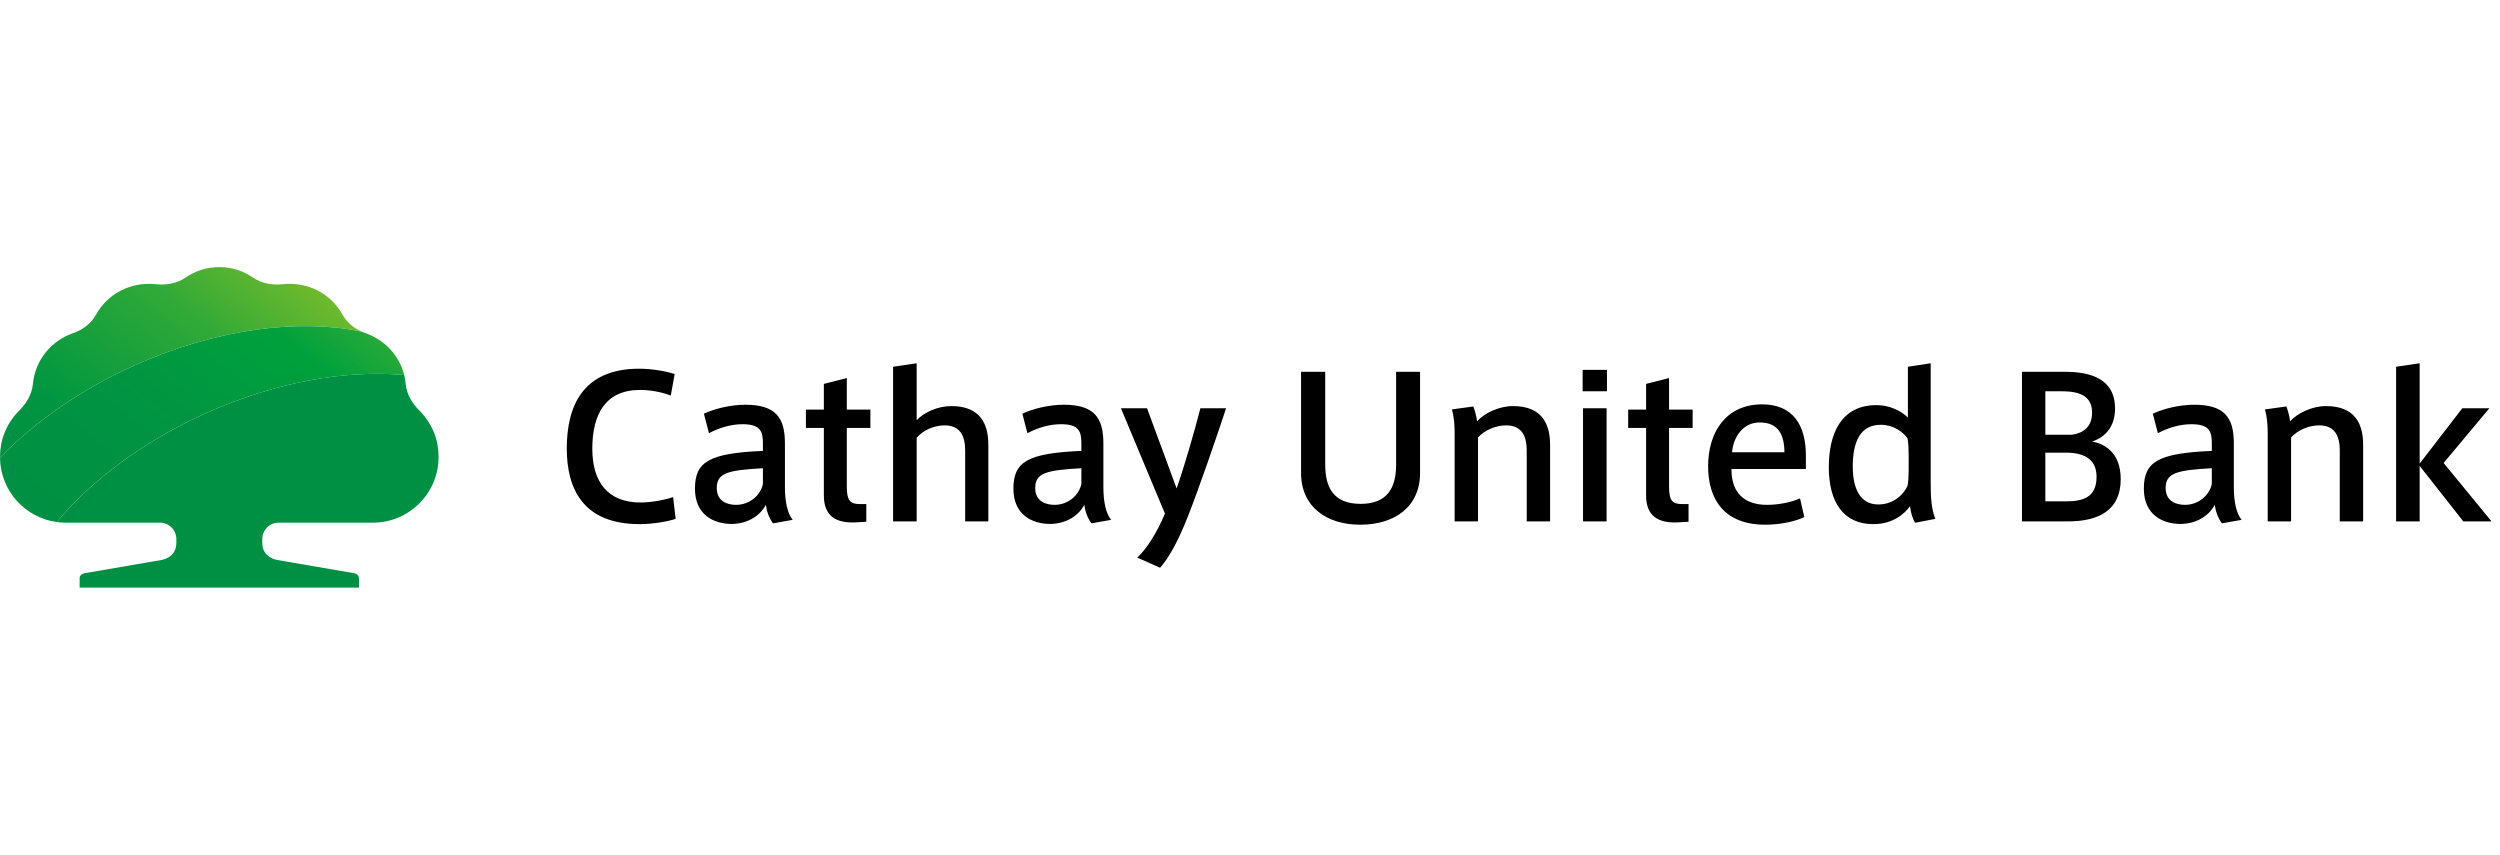 <svg width="234" height="80" viewBox="0 0 234 80" fill="none" xmlns="http://www.w3.org/2000/svg">
<path d="M12.593 34.2C20.189 30.793 27.896 29.807 33.816 31.026C33.153 30.724 32.484 30.207 32.078 29.475C30.988 27.506 28.849 26.333 26.401 26.605C25.393 26.717 24.397 26.464 23.742 26.017C22.822 25.391 21.783 25 20.526 25C19.269 25 18.23 25.39 17.311 26.017C16.654 26.464 15.658 26.717 14.652 26.605C12.204 26.333 10.065 27.506 8.973 29.475C8.488 30.352 7.632 30.913 6.85 31.179C4.902 31.841 3.295 33.619 3.082 35.933C2.98 37.023 2.337 37.884 1.856 38.366C0.549 39.674 0.002 41.203 0.002 42.769C0.002 42.795 0.002 42.821 0.002 42.847C3.202 39.519 7.51 36.48 12.593 34.2Z" fill="url(#paint0_linear_116_1464)"/>
<path d="M19.297 38.663C25.788 35.753 32.361 34.609 37.829 35.099C37.359 33.203 35.938 31.787 34.202 31.18C34.074 31.138 33.944 31.087 33.815 31.027C27.895 29.808 20.189 30.794 12.592 34.2C7.509 36.48 3.2 39.52 0 42.848C0.038 45.925 2.335 48.458 5.309 48.865C8.599 44.934 13.431 41.294 19.297 38.663Z" fill="url(#paint1_linear_116_1464)"/>
<path d="M39.196 38.367C38.715 37.885 38.073 37.024 37.972 35.934C37.945 35.646 37.897 35.368 37.831 35.099C32.362 34.609 25.79 35.752 19.298 38.663C13.432 41.294 8.601 44.934 5.311 48.864C5.586 48.902 5.869 48.923 6.155 48.923H14.986C15.826 48.923 16.506 49.618 16.506 50.457V50.813C16.506 52.225 15.111 52.414 15.111 52.414L7.93 53.65C7.675 53.69 7.454 53.865 7.454 54.118V55H33.598V54.118C33.598 53.865 33.379 53.69 33.124 53.65L25.942 52.414C25.942 52.414 24.548 52.225 24.548 50.813V50.457C24.548 49.618 25.228 48.923 26.066 48.923H34.899C38.296 48.923 41.051 46.168 41.051 42.77C41.051 41.204 40.504 39.674 39.196 38.367Z" fill="#009043"/>
<path d="M53.051 41.967C53.051 38.138 54.456 34.51 59.833 34.51C61.036 34.51 62.312 34.747 63.15 35.002L62.786 37.026C61.947 36.697 60.891 36.498 59.906 36.498C56.697 36.498 55.44 38.739 55.44 42.002C55.44 45.102 56.879 47.034 59.96 47.034C60.926 47.034 62.257 46.797 63.005 46.524L63.241 48.566C62.476 48.821 61.109 49.058 59.87 49.058C54.565 49.058 53.051 45.74 53.051 41.985V41.967ZM74.198 48.657L72.358 48.985C71.993 48.511 71.774 47.892 71.683 47.253C71.064 48.42 69.787 49.04 68.474 49.04C66.852 49.04 65.048 48.219 65.048 45.74C65.048 43.188 66.414 42.422 71.409 42.204V41.493C71.409 40.417 71.209 39.706 69.513 39.706C68.438 39.706 67.381 40.016 66.36 40.545L65.886 38.722C66.852 38.267 68.347 37.883 69.768 37.883C72.558 37.883 73.469 39.05 73.469 41.474V45.594C73.469 46.943 73.706 48.073 74.198 48.657ZM67.089 45.685C67.089 46.979 68.164 47.253 68.893 47.253C70.188 47.253 71.191 46.341 71.409 45.303V43.826C68.091 44.008 67.089 44.282 67.089 45.685ZM81.085 47.18V48.838L80.082 48.894C78.279 48.984 77.112 48.329 77.112 46.378V40.052H75.434V38.338H77.112V35.932L79.262 35.385V38.338H81.468V40.052H79.262V45.558C79.262 46.796 79.536 47.18 80.466 47.18H81.085ZM89.063 38.01C91.779 38.01 92.508 39.724 92.508 41.62V48.802H90.339V42.167C90.339 40.818 89.883 39.815 88.406 39.815C87.386 39.815 86.347 40.308 85.8 40.982V48.802H83.594V34.328L85.8 34.001V39.324C86.492 38.612 87.733 38.01 89.063 38.01ZM104.005 48.657L102.164 48.985C101.799 48.511 101.581 47.892 101.489 47.253C100.87 48.42 99.593 49.04 98.281 49.04C96.658 49.04 94.855 48.219 94.855 45.74C94.855 43.188 96.221 42.422 101.216 42.204V41.493C101.216 40.417 101.016 39.706 99.32 39.706C98.245 39.706 97.187 40.016 96.167 40.545L95.692 38.722C96.658 38.267 98.153 37.883 99.575 37.883C102.364 37.883 103.276 39.05 103.276 41.474V45.594C103.276 46.943 103.513 48.073 104.005 48.657ZM96.896 45.685C96.896 46.979 97.971 47.253 98.7 47.253C99.996 47.253 100.998 46.341 101.216 45.303V43.826C97.899 44.008 96.896 44.282 96.896 45.685ZM112.358 38.211H114.764C113.889 40.854 112.229 45.721 111.155 48.419C110.261 50.68 109.386 52.248 108.584 53.141L106.451 52.193C107.271 51.427 108.238 49.987 109.039 48.073L104.92 38.211H107.362L110.133 45.721C110.9 43.516 111.811 40.344 112.358 38.211Z" fill="black"/>
<path d="M127.303 49.112C124.186 49.112 121.779 47.454 121.779 44.263V34.802H124.04V43.479C124.04 45.575 124.77 47.162 127.358 47.162C129.928 47.162 130.676 45.576 130.676 43.479V34.802H132.918V44.263C132.918 47.454 130.53 49.112 127.321 49.112H127.303ZM137.905 38.047C138.051 38.412 138.215 39.067 138.252 39.433C138.944 38.666 140.294 38.01 141.624 38.01C144.358 38.01 145.088 39.724 145.088 41.62V48.803H142.9V42.167C142.9 40.818 142.444 39.815 140.967 39.815C139.947 39.815 138.907 40.308 138.342 40.946V48.803H136.154V40.508C136.154 39.761 136.082 38.958 135.899 38.32L137.905 38.047ZM150.413 36.625H148.134V34.62H150.413V36.625ZM150.377 48.803H148.171V38.211H150.377V48.803ZM158.048 47.18V48.838L157.046 48.894C155.241 48.984 154.074 48.329 154.074 46.378V40.052H152.397V38.338H154.074V35.933L156.224 35.385V38.338H158.43V40.052H156.224V45.558C156.224 46.797 156.498 47.18 157.428 47.18H158.048ZM165.402 47.253C166.478 47.253 167.645 47.016 168.483 46.651L168.884 48.402C168.21 48.73 166.824 49.113 165.22 49.113C161.411 49.113 159.879 46.761 159.879 43.644C159.879 40.38 161.611 37.847 164.928 37.847C167.863 37.847 169.03 39.852 169.03 42.623V43.899H162.067C162.048 46.178 163.324 47.253 165.384 47.253H165.402V47.253ZM164.691 39.542C163.142 39.542 162.23 40.928 162.121 42.331H167.025C167.007 40.617 166.405 39.542 164.71 39.542H164.691ZM175.334 49.058C172.58 49.058 171.177 47.052 171.177 43.716C171.177 40.599 172.326 37.919 175.643 37.919C176.81 37.919 177.941 38.429 178.579 39.086V34.328L180.712 34V45.175C180.712 46.505 180.766 47.636 181.149 48.566L179.253 48.93C178.98 48.493 178.834 47.873 178.779 47.38C178.268 48.074 177.212 49.058 175.351 49.058H175.334ZM178.651 42.659C178.651 42.076 178.633 41.493 178.542 41.019C178.122 40.436 177.247 39.761 176.044 39.761C174.075 39.761 173.419 41.419 173.419 43.68C173.419 45.667 174.075 47.217 175.807 47.217C177.302 47.217 178.214 46.214 178.542 45.485C178.614 45.139 178.651 44.555 178.651 44.045V42.659Z" fill="black"/>
<path d="M198.499 44.865C198.499 47.764 196.421 48.802 193.577 48.802H189.256V34.802H193.303C195.654 34.802 197.97 35.44 197.97 38.248C197.97 39.888 197.095 40.909 195.819 41.329C196.967 41.529 198.499 42.349 198.499 44.846L198.499 44.865ZM195.819 38.612C195.819 37.19 194.835 36.625 193.03 36.625H191.444V40.69H193.942C194.999 40.544 195.819 39.942 195.819 38.63V38.612ZM191.444 46.925H193.394C194.907 46.925 196.238 46.596 196.238 44.628C196.238 43.096 195.235 42.367 193.358 42.367H191.444V46.925ZM209.816 48.657L207.973 48.985C207.61 48.511 207.39 47.892 207.3 47.253C206.679 48.42 205.404 49.04 204.091 49.04C202.469 49.04 200.664 48.219 200.664 45.74C200.664 43.188 202.031 42.422 207.026 42.204V41.493C207.026 40.417 206.825 39.706 205.13 39.706C204.054 39.706 202.997 40.016 201.976 40.545L201.503 38.722C202.469 38.267 203.964 37.883 205.385 37.883C208.175 37.883 209.086 39.05 209.086 41.474V45.594C209.086 46.943 209.323 48.073 209.816 48.657ZM202.705 45.685C202.705 46.979 203.781 47.253 204.51 47.253C205.804 47.253 206.807 46.341 207.026 45.303V43.825C203.708 44.008 202.705 44.282 202.705 45.685ZM214.007 38.047C214.153 38.412 214.317 39.067 214.354 39.432C215.046 38.666 216.396 38.01 217.726 38.01C220.46 38.01 221.19 39.724 221.19 41.62V48.802H219.002V42.167C219.002 40.818 218.547 39.815 217.07 39.815C216.049 39.815 215.009 40.308 214.444 40.946V48.802H212.257V40.508C212.257 39.761 212.184 38.958 212.001 38.32L214.007 38.047ZM233.208 48.802H230.565L226.481 43.607V48.802H224.275V34.328L226.481 34.001V43.389L230.473 38.211H233.007L228.723 43.334L233.208 48.802Z" fill="black"/>
<defs>
<linearGradient id="paint0_linear_116_1464" x1="25.706" y1="23.78" x2="6.201" y2="47.868" gradientUnits="userSpaceOnUse">
<stop stop-color="#6FBA2C"/>
<stop offset="0.312" stop-color="#30A938"/>
<stop offset="0.771" stop-color="#009641"/>
<stop offset="1" stop-color="#009043"/>
</linearGradient>
<linearGradient id="paint1_linear_116_1464" x1="31.819" y1="23.039" x2="8.559" y2="51.761" gradientUnits="userSpaceOnUse">
<stop stop-color="#45B035"/>
<stop offset="0.27" stop-color="#00A13D"/>
<stop offset="0.544" stop-color="#009741"/>
<stop offset="0.795" stop-color="#009243"/>
<stop offset="1" stop-color="#009043"/>
</linearGradient>
</defs>
</svg>
